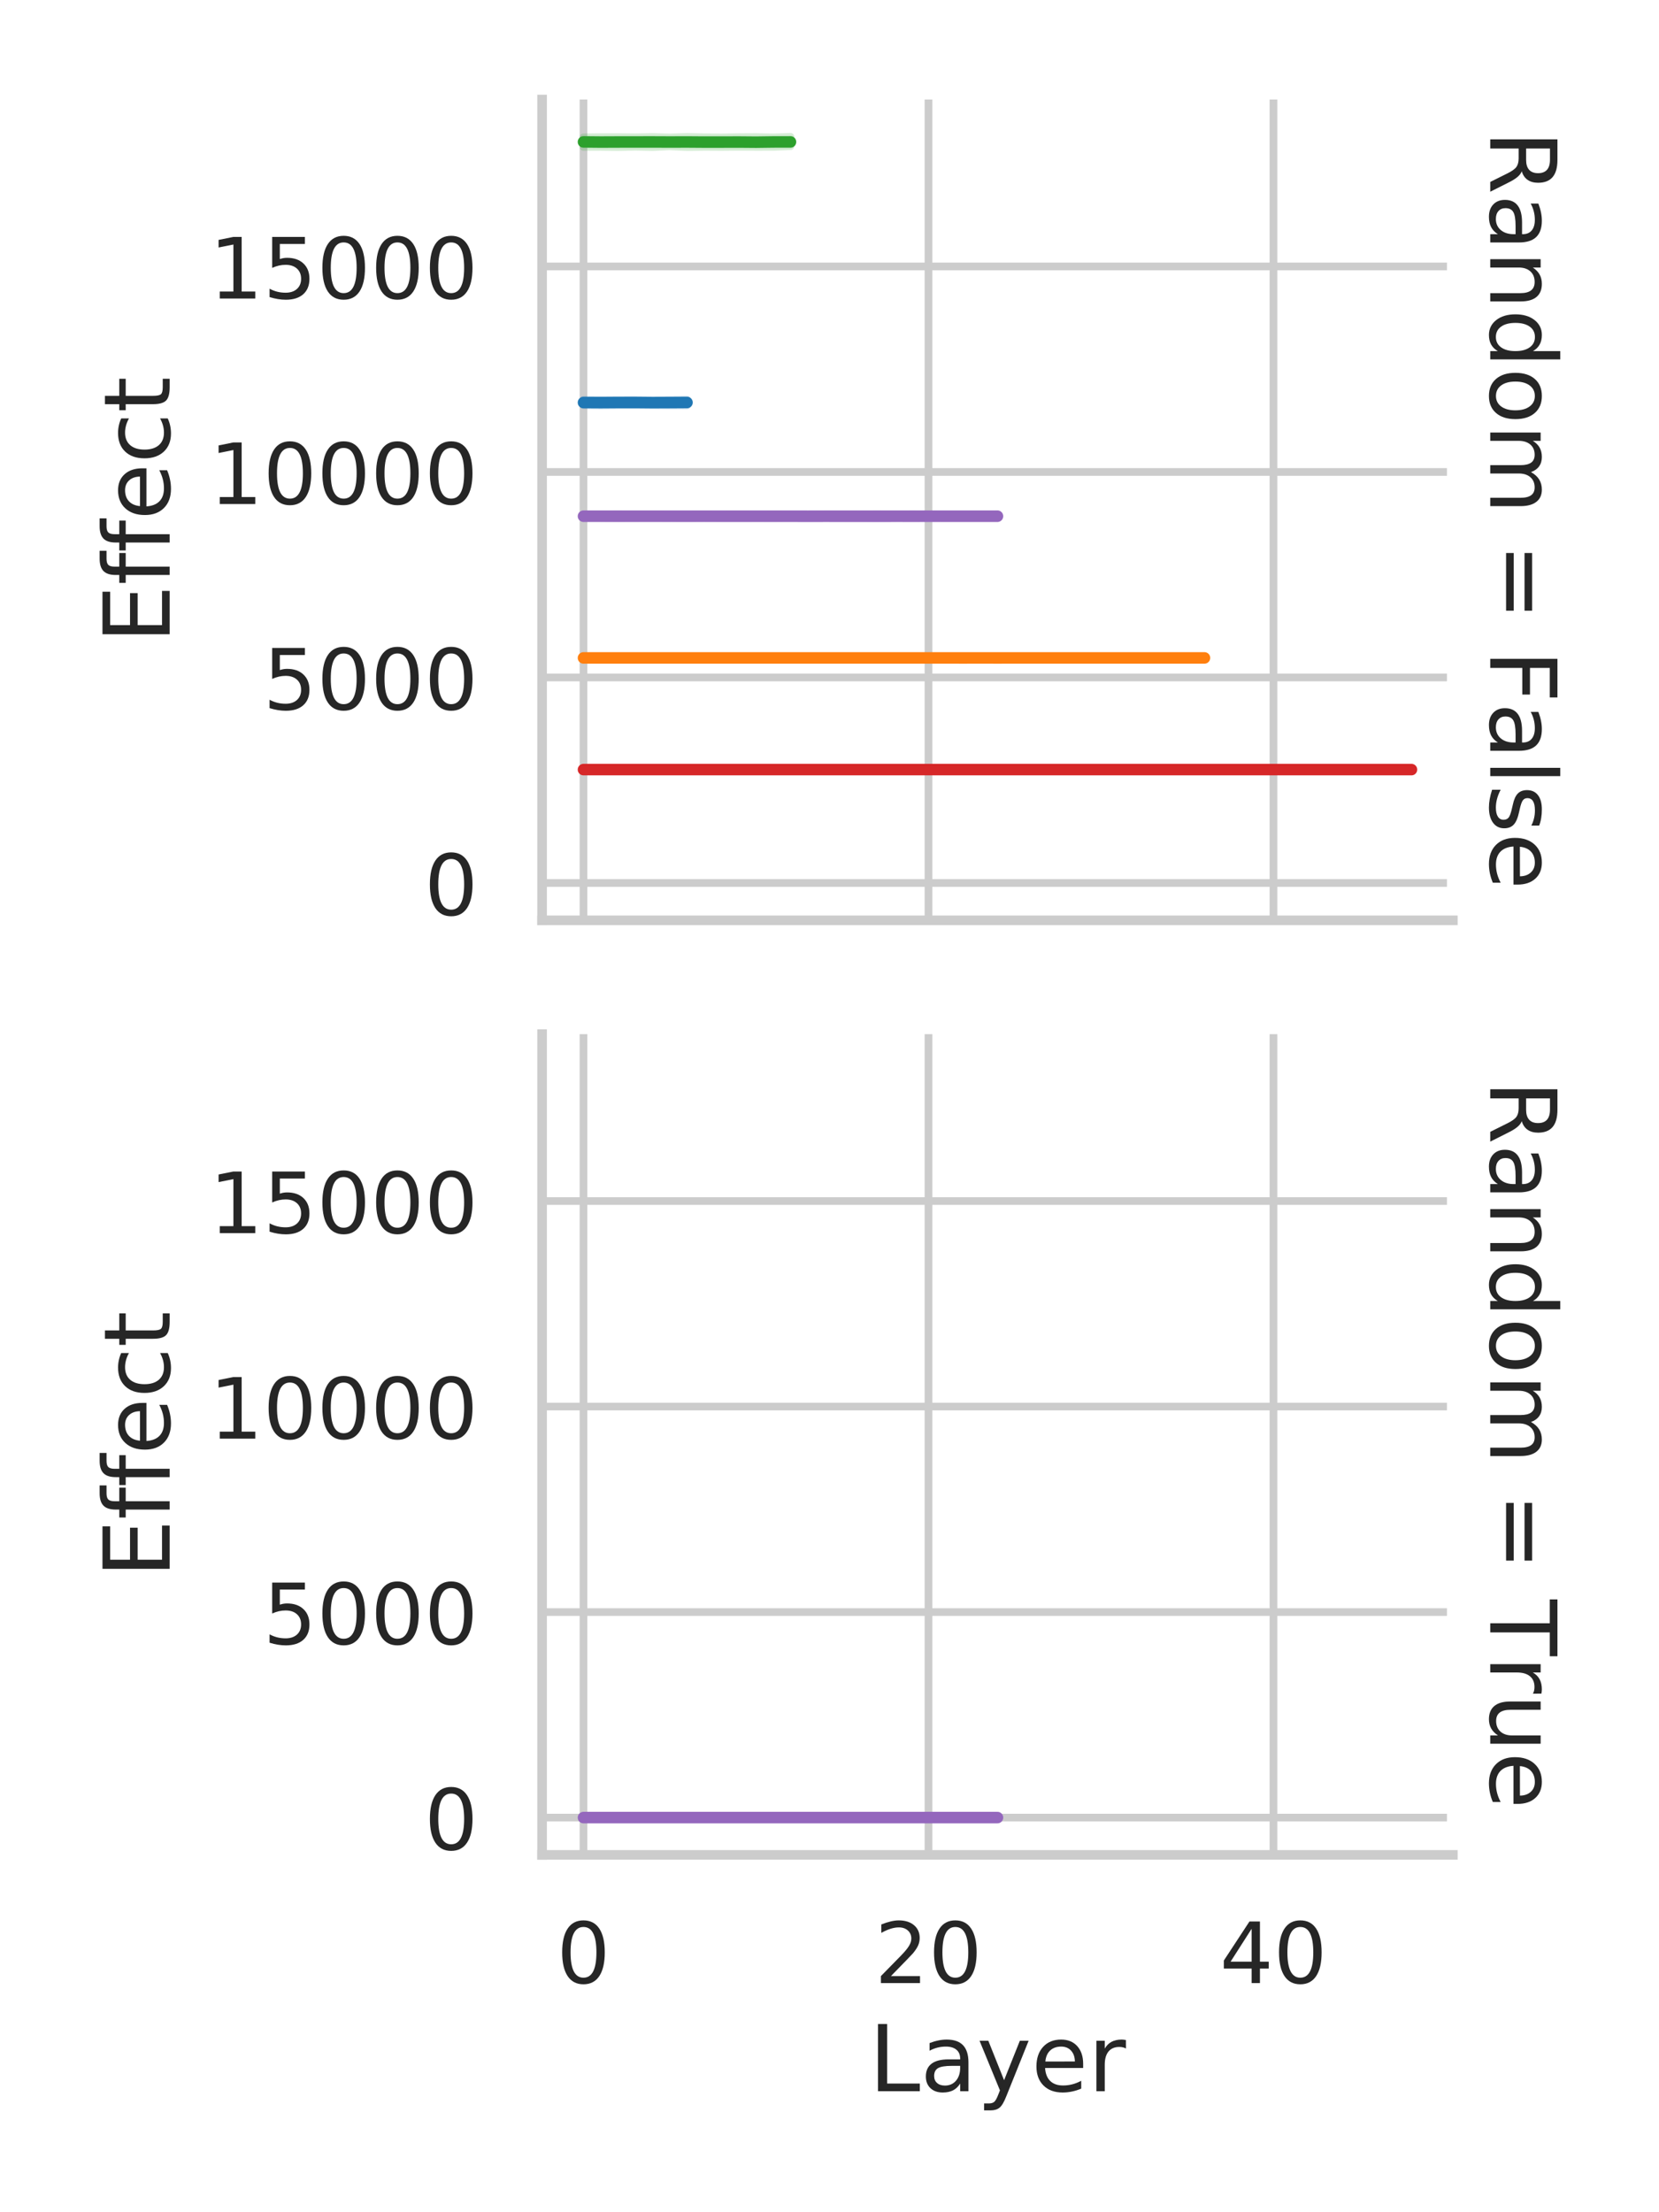<?xml version="1.0" encoding="utf-8" standalone="no"?>
<!DOCTYPE svg PUBLIC "-//W3C//DTD SVG 1.1//EN"
  "http://www.w3.org/Graphics/SVG/1.1/DTD/svg11.dtd">
<!-- Created with matplotlib (https://matplotlib.org/) -->
<svg height="432pt" version="1.1" viewBox="0 0 324 432" width="324pt" xmlns="http://www.w3.org/2000/svg" xmlns:xlink="http://www.w3.org/1999/xlink">
 <defs>
  <style type="text/css">
*{stroke-linecap:butt;stroke-linejoin:round;}
  </style>
 </defs>
 <g id="figure_1">
  <g id="patch_1">
   <path d="M 0 432 
L 324 432 
L 324 0 
L 0 0 
z
" style="fill:#ffffff;"/>
  </g>
  <g id="axes_1">
   <g id="patch_2">
    <path d="M 105.87 179.712 
L 283.741 179.712 
L 283.741 19.44 
L 105.87 19.44 
z
" style="fill:#ffffff;"/>
   </g>
   <g id="matplotlib.axis_1">
    <g id="xtick_1">
     <g id="line2d_1">
      <path clip-path="url(#p45d6ded886)" d="M 113.955 179.712 
L 113.955 19.44 
" style="fill:none;stroke:#cccccc;stroke-linecap:round;stroke-width:1.5;"/>
     </g>
    </g>
    <g id="xtick_2">
     <g id="line2d_2">
      <path clip-path="url(#p45d6ded886)" d="M 181.33 179.712 
L 181.33 19.44 
" style="fill:none;stroke:#cccccc;stroke-linecap:round;stroke-width:1.5;"/>
     </g>
    </g>
    <g id="xtick_3">
     <g id="line2d_3">
      <path clip-path="url(#p45d6ded886)" d="M 248.706 179.712 
L 248.706 19.44 
" style="fill:none;stroke:#cccccc;stroke-linecap:round;stroke-width:1.5;"/>
     </g>
    </g>
   </g>
   <g id="matplotlib.axis_2">
    <g id="ytick_1">
     <g id="line2d_4">
      <path clip-path="url(#p45d6ded886)" d="M 105.87 172.428 
L 283.741 172.428 
" style="fill:none;stroke:#cccccc;stroke-linecap:round;stroke-width:1.5;"/>
     </g>
     <g id="text_1">
      <!-- 0 -->
      <defs>
       <path d="M 31.781 66.406 
Q 24.172 66.406 20.328 58.906 
Q 16.5 51.422 16.5 36.375 
Q 16.5 21.391 20.328 13.891 
Q 24.172 6.391 31.781 6.391 
Q 39.453 6.391 43.281 13.891 
Q 47.125 21.391 47.125 36.375 
Q 47.125 51.422 43.281 58.906 
Q 39.453 66.406 31.781 66.406 
z
M 31.781 74.219 
Q 44.047 74.219 50.516 64.516 
Q 56.984 54.828 56.984 36.375 
Q 56.984 17.969 50.516 8.266 
Q 44.047 -1.422 31.781 -1.422 
Q 19.531 -1.422 13.062 8.266 
Q 6.594 17.969 6.594 36.375 
Q 6.594 54.828 13.062 64.516 
Q 19.531 74.219 31.781 74.219 
z
" id="DejaVuSans-48"/>
      </defs>
      <g style="fill:#262626;" transform="translate(82.872 178.697)scale(0.165 -0.165)">
       <use xlink:href="#DejaVuSans-48"/>
      </g>
     </g>
    </g>
    <g id="ytick_2">
     <g id="line2d_5">
      <path clip-path="url(#p45d6ded886)" d="M 105.87 132.295 
L 283.741 132.295 
" style="fill:none;stroke:#cccccc;stroke-linecap:round;stroke-width:1.5;"/>
     </g>
     <g id="text_2">
      <!-- 5000 -->
      <defs>
       <path d="M 10.797 72.906 
L 49.516 72.906 
L 49.516 64.594 
L 19.828 64.594 
L 19.828 46.734 
Q 21.969 47.469 24.109 47.828 
Q 26.266 48.188 28.422 48.188 
Q 40.625 48.188 47.75 41.5 
Q 54.891 34.812 54.891 23.391 
Q 54.891 11.625 47.562 5.094 
Q 40.234 -1.422 26.906 -1.422 
Q 22.312 -1.422 17.547 -0.641 
Q 12.797 0.141 7.719 1.703 
L 7.719 11.625 
Q 12.109 9.234 16.797 8.062 
Q 21.484 6.891 26.703 6.891 
Q 35.156 6.891 40.078 11.328 
Q 45.016 15.766 45.016 23.391 
Q 45.016 31 40.078 35.438 
Q 35.156 39.891 26.703 39.891 
Q 22.75 39.891 18.812 39.016 
Q 14.891 38.141 10.797 36.281 
z
" id="DejaVuSans-53"/>
      </defs>
      <g style="fill:#262626;" transform="translate(51.377 138.564)scale(0.165 -0.165)">
       <use xlink:href="#DejaVuSans-53"/>
       <use x="63.623" xlink:href="#DejaVuSans-48"/>
       <use x="127.246" xlink:href="#DejaVuSans-48"/>
       <use x="190.869" xlink:href="#DejaVuSans-48"/>
      </g>
     </g>
    </g>
    <g id="ytick_3">
     <g id="line2d_6">
      <path clip-path="url(#p45d6ded886)" d="M 105.87 92.162 
L 283.741 92.162 
" style="fill:none;stroke:#cccccc;stroke-linecap:round;stroke-width:1.5;"/>
     </g>
     <g id="text_3">
      <!-- 10000 -->
      <defs>
       <path d="M 12.406 8.297 
L 28.516 8.297 
L 28.516 63.922 
L 10.984 60.406 
L 10.984 69.391 
L 28.422 72.906 
L 38.281 72.906 
L 38.281 8.297 
L 54.391 8.297 
L 54.391 0 
L 12.406 0 
z
" id="DejaVuSans-49"/>
      </defs>
      <g style="fill:#262626;" transform="translate(40.879 98.43)scale(0.165 -0.165)">
       <use xlink:href="#DejaVuSans-49"/>
       <use x="63.623" xlink:href="#DejaVuSans-48"/>
       <use x="127.246" xlink:href="#DejaVuSans-48"/>
       <use x="190.869" xlink:href="#DejaVuSans-48"/>
       <use x="254.492" xlink:href="#DejaVuSans-48"/>
      </g>
     </g>
    </g>
    <g id="ytick_4">
     <g id="line2d_7">
      <path clip-path="url(#p45d6ded886)" d="M 105.87 52.028 
L 283.741 52.028 
" style="fill:none;stroke:#cccccc;stroke-linecap:round;stroke-width:1.5;"/>
     </g>
     <g id="text_4">
      <!-- 15000 -->
      <g style="fill:#262626;" transform="translate(40.879 58.297)scale(0.165 -0.165)">
       <use xlink:href="#DejaVuSans-49"/>
       <use x="63.623" xlink:href="#DejaVuSans-53"/>
       <use x="127.246" xlink:href="#DejaVuSans-48"/>
       <use x="190.869" xlink:href="#DejaVuSans-48"/>
       <use x="254.492" xlink:href="#DejaVuSans-48"/>
      </g>
     </g>
    </g>
    <g id="text_5">
     <!-- Effect -->
     <defs>
      <path d="M 9.812 72.906 
L 55.906 72.906 
L 55.906 64.594 
L 19.672 64.594 
L 19.672 43.016 
L 54.391 43.016 
L 54.391 34.719 
L 19.672 34.719 
L 19.672 8.297 
L 56.781 8.297 
L 56.781 0 
L 9.812 0 
z
" id="DejaVuSans-69"/>
      <path d="M 37.109 75.984 
L 37.109 68.5 
L 28.516 68.5 
Q 23.688 68.5 21.797 66.547 
Q 19.922 64.594 19.922 59.516 
L 19.922 54.688 
L 34.719 54.688 
L 34.719 47.703 
L 19.922 47.703 
L 19.922 0 
L 10.891 0 
L 10.891 47.703 
L 2.297 47.703 
L 2.297 54.688 
L 10.891 54.688 
L 10.891 58.5 
Q 10.891 67.625 15.141 71.797 
Q 19.391 75.984 28.609 75.984 
z
" id="DejaVuSans-102"/>
      <path d="M 56.203 29.594 
L 56.203 25.203 
L 14.891 25.203 
Q 15.484 15.922 20.484 11.062 
Q 25.484 6.203 34.422 6.203 
Q 39.594 6.203 44.453 7.469 
Q 49.312 8.734 54.109 11.281 
L 54.109 2.781 
Q 49.266 0.734 44.188 -0.344 
Q 39.109 -1.422 33.891 -1.422 
Q 20.797 -1.422 13.156 6.188 
Q 5.516 13.812 5.516 26.812 
Q 5.516 40.234 12.766 48.109 
Q 20.016 56 32.328 56 
Q 43.359 56 49.781 48.891 
Q 56.203 41.797 56.203 29.594 
z
M 47.219 32.234 
Q 47.125 39.594 43.094 43.984 
Q 39.062 48.391 32.422 48.391 
Q 24.906 48.391 20.391 44.141 
Q 15.875 39.891 15.188 32.172 
z
" id="DejaVuSans-101"/>
      <path d="M 48.781 52.594 
L 48.781 44.188 
Q 44.969 46.297 41.141 47.344 
Q 37.312 48.391 33.406 48.391 
Q 24.656 48.391 19.812 42.844 
Q 14.984 37.312 14.984 27.297 
Q 14.984 17.281 19.812 11.734 
Q 24.656 6.203 33.406 6.203 
Q 37.312 6.203 41.141 7.25 
Q 44.969 8.297 48.781 10.406 
L 48.781 2.094 
Q 45.016 0.344 40.984 -0.531 
Q 36.969 -1.422 32.422 -1.422 
Q 20.062 -1.422 12.781 6.344 
Q 5.516 14.109 5.516 27.297 
Q 5.516 40.672 12.859 48.328 
Q 20.219 56 33.016 56 
Q 37.156 56 41.109 55.141 
Q 45.062 54.297 48.781 52.594 
z
" id="DejaVuSans-99"/>
      <path d="M 18.312 70.219 
L 18.312 54.688 
L 36.812 54.688 
L 36.812 47.703 
L 18.312 47.703 
L 18.312 18.016 
Q 18.312 11.328 20.141 9.422 
Q 21.969 7.516 27.594 7.516 
L 36.812 7.516 
L 36.812 0 
L 27.594 0 
Q 17.188 0 13.234 3.875 
Q 9.281 7.766 9.281 18.016 
L 9.281 47.703 
L 2.688 47.703 
L 2.688 54.688 
L 9.281 54.688 
L 9.281 70.219 
z
" id="DejaVuSans-116"/>
     </defs>
     <g style="fill:#262626;" transform="translate(33.136 125.614)rotate(-90)scale(0.18 -0.18)">
      <use xlink:href="#DejaVuSans-69"/>
      <use x="63.184" xlink:href="#DejaVuSans-102"/>
      <use x="98.389" xlink:href="#DejaVuSans-102"/>
      <use x="133.594" xlink:href="#DejaVuSans-101"/>
      <use x="195.117" xlink:href="#DejaVuSans-99"/>
      <use x="250.098" xlink:href="#DejaVuSans-116"/>
     </g>
    </g>
   </g>
   <g id="PolyCollection_1">
    <defs>
     <path d="M 113.955 -353.934 
L 113.955 -352.879 
L 117.324 -352.828 
L 120.693 -352.87 
L 124.061 -352.875 
L 127.43 -352.874 
L 130.799 -352.834 
L 134.168 -352.822 
L 134.168 -353.959 
L 134.168 -353.959 
L 130.799 -353.928 
L 127.43 -353.85 
L 124.061 -353.92 
L 120.693 -353.913 
L 117.324 -353.915 
L 113.955 -353.934 
z
" id="m19c5e09bc9" style="stroke:#1f77b4;stroke-opacity:0.2;stroke-width:1.5;"/>
    </defs>
    <g clip-path="url(#p45d6ded886)">
     <use style="fill:#1f77b4;fill-opacity:0.2;stroke:#1f77b4;stroke-opacity:0.2;stroke-width:1.5;" x="0" xlink:href="#m19c5e09bc9" y="432"/>
    </g>
   </g>
   <g id="PolyCollection_2">
    <defs>
     <path d="M 113.955 -303.76 
L 113.955 -303.289 
L 117.324 -303.297 
L 120.693 -303.292 
L 124.061 -303.307 
L 127.43 -303.287 
L 130.799 -303.294 
L 134.168 -303.281 
L 137.536 -303.292 
L 140.905 -303.303 
L 144.274 -303.282 
L 147.643 -303.3 
L 151.011 -303.282 
L 154.38 -303.301 
L 157.749 -303.302 
L 161.118 -303.288 
L 164.487 -303.287 
L 167.855 -303.292 
L 171.224 -303.292 
L 174.593 -303.269 
L 177.962 -303.294 
L 181.33 -303.301 
L 184.699 -303.275 
L 188.068 -303.294 
L 191.437 -303.295 
L 194.805 -303.298 
L 198.174 -303.305 
L 201.543 -303.274 
L 204.912 -303.285 
L 208.28 -303.297 
L 211.649 -303.294 
L 215.018 -303.317 
L 218.387 -303.294 
L 221.756 -303.287 
L 225.124 -303.3 
L 228.493 -303.288 
L 231.862 -303.309 
L 235.231 -303.283 
L 235.231 -303.77 
L 235.231 -303.77 
L 231.862 -303.752 
L 228.493 -303.737 
L 225.124 -303.764 
L 221.756 -303.757 
L 218.387 -303.744 
L 215.018 -303.741 
L 211.649 -303.745 
L 208.28 -303.75 
L 204.912 -303.744 
L 201.543 -303.746 
L 198.174 -303.753 
L 194.805 -303.736 
L 191.437 -303.779 
L 188.068 -303.741 
L 184.699 -303.766 
L 181.33 -303.747 
L 177.962 -303.741 
L 174.593 -303.769 
L 171.224 -303.763 
L 167.855 -303.754 
L 164.487 -303.763 
L 161.118 -303.764 
L 157.749 -303.758 
L 154.38 -303.752 
L 151.011 -303.753 
L 147.643 -303.761 
L 144.274 -303.755 
L 140.905 -303.752 
L 137.536 -303.749 
L 134.168 -303.749 
L 130.799 -303.765 
L 127.43 -303.743 
L 124.061 -303.753 
L 120.693 -303.772 
L 117.324 -303.767 
L 113.955 -303.76 
z
" id="mc27ea32506" style="stroke:#ff7f0e;stroke-opacity:0.2;stroke-width:1.5;"/>
    </defs>
    <g clip-path="url(#p45d6ded886)">
     <use style="fill:#ff7f0e;fill-opacity:0.2;stroke:#ff7f0e;stroke-opacity:0.2;stroke-width:1.5;" x="0" xlink:href="#mc27ea32506" y="432"/>
    </g>
   </g>
   <g id="PolyCollection_3">
    <defs>
     <path d="M 113.955 -405.185 
L 113.955 -403.302 
L 117.324 -403.319 
L 120.693 -403.276 
L 124.061 -403.351 
L 127.43 -403.278 
L 130.799 -403.433 
L 134.168 -403.276 
L 137.536 -403.323 
L 140.905 -403.305 
L 144.274 -403.334 
L 147.643 -403.316 
L 151.011 -403.321 
L 154.38 -403.455 
L 154.38 -405.275 
L 154.38 -405.275 
L 151.011 -405.17 
L 147.643 -405.243 
L 144.274 -405.224 
L 140.905 -405.167 
L 137.536 -405.201 
L 134.168 -405.266 
L 130.799 -405.161 
L 127.43 -405.253 
L 124.061 -405.193 
L 120.693 -405.23 
L 117.324 -405.225 
L 113.955 -405.185 
z
" id="m51c229243e" style="stroke:#2ca02c;stroke-opacity:0.2;stroke-width:1.5;"/>
    </defs>
    <g clip-path="url(#p45d6ded886)">
     <use style="fill:#2ca02c;fill-opacity:0.2;stroke:#2ca02c;stroke-opacity:0.2;stroke-width:1.5;" x="0" xlink:href="#m51c229243e" y="432"/>
    </g>
   </g>
   <g id="PolyCollection_4">
    <defs>
     <path d="M 113.955 -281.786 
L 113.955 -281.635 
L 117.324 -281.635 
L 120.693 -281.642 
L 124.061 -281.642 
L 127.43 -281.648 
L 130.799 -281.642 
L 134.168 -281.639 
L 137.536 -281.641 
L 140.905 -281.643 
L 144.274 -281.64 
L 147.643 -281.637 
L 151.011 -281.637 
L 154.38 -281.641 
L 157.749 -281.645 
L 161.118 -281.643 
L 164.487 -281.643 
L 167.855 -281.644 
L 171.224 -281.644 
L 174.593 -281.636 
L 177.962 -281.637 
L 181.33 -281.64 
L 184.699 -281.639 
L 188.068 -281.639 
L 191.437 -281.637 
L 194.805 -281.642 
L 198.174 -281.635 
L 201.543 -281.637 
L 204.912 -281.641 
L 208.28 -281.641 
L 211.649 -281.64 
L 215.018 -281.637 
L 218.387 -281.639 
L 221.756 -281.647 
L 225.124 -281.64 
L 228.493 -281.638 
L 231.862 -281.637 
L 235.231 -281.643 
L 238.599 -281.642 
L 241.968 -281.634 
L 245.337 -281.635 
L 248.706 -281.641 
L 252.074 -281.639 
L 255.443 -281.64 
L 258.812 -281.637 
L 262.181 -281.643 
L 265.549 -281.64 
L 268.918 -281.64 
L 272.287 -281.645 
L 275.656 -281.641 
L 275.656 -281.785 
L 275.656 -281.785 
L 272.287 -281.787 
L 268.918 -281.791 
L 265.549 -281.785 
L 262.181 -281.791 
L 258.812 -281.79 
L 255.443 -281.786 
L 252.074 -281.784 
L 248.706 -281.796 
L 245.337 -281.792 
L 241.968 -281.792 
L 238.599 -281.79 
L 235.231 -281.785 
L 231.862 -281.793 
L 228.493 -281.781 
L 225.124 -281.784 
L 221.756 -281.786 
L 218.387 -281.795 
L 215.018 -281.786 
L 211.649 -281.793 
L 208.28 -281.787 
L 204.912 -281.788 
L 201.543 -281.791 
L 198.174 -281.786 
L 194.805 -281.785 
L 191.437 -281.789 
L 188.068 -281.785 
L 184.699 -281.791 
L 181.33 -281.784 
L 177.962 -281.787 
L 174.593 -281.786 
L 171.224 -281.786 
L 167.855 -281.787 
L 164.487 -281.785 
L 161.118 -281.789 
L 157.749 -281.784 
L 154.38 -281.788 
L 151.011 -281.787 
L 147.643 -281.793 
L 144.274 -281.79 
L 140.905 -281.787 
L 137.536 -281.783 
L 134.168 -281.789 
L 130.799 -281.787 
L 127.43 -281.788 
L 124.061 -281.782 
L 120.693 -281.792 
L 117.324 -281.789 
L 113.955 -281.786 
z
" id="mced817d30f" style="stroke:#d62728;stroke-opacity:0.2;stroke-width:1.5;"/>
    </defs>
    <g clip-path="url(#p45d6ded886)">
     <use style="fill:#d62728;fill-opacity:0.2;stroke:#d62728;stroke-opacity:0.2;stroke-width:1.5;" x="0" xlink:href="#mced817d30f" y="432"/>
    </g>
   </g>
   <g id="PolyCollection_5">
    <defs>
     <path d="M 113.955 -331.577 
L 113.955 -330.84 
L 117.324 -330.837 
L 120.693 -330.801 
L 124.061 -330.826 
L 127.43 -330.834 
L 130.799 -330.823 
L 134.168 -330.788 
L 137.536 -330.83 
L 140.905 -330.802 
L 144.274 -330.786 
L 147.643 -330.806 
L 151.011 -330.796 
L 154.38 -330.823 
L 157.749 -330.802 
L 161.118 -330.831 
L 164.487 -330.829 
L 167.855 -330.822 
L 171.224 -330.796 
L 174.593 -330.825 
L 177.962 -330.845 
L 181.33 -330.823 
L 184.699 -330.806 
L 188.068 -330.824 
L 191.437 -330.818 
L 194.805 -330.816 
L 194.805 -331.596 
L 194.805 -331.596 
L 191.437 -331.575 
L 188.068 -331.561 
L 184.699 -331.554 
L 181.33 -331.578 
L 177.962 -331.596 
L 174.593 -331.569 
L 171.224 -331.599 
L 167.855 -331.564 
L 164.487 -331.582 
L 161.118 -331.596 
L 157.749 -331.538 
L 154.38 -331.558 
L 151.011 -331.575 
L 147.643 -331.549 
L 144.274 -331.59 
L 140.905 -331.556 
L 137.536 -331.576 
L 134.168 -331.563 
L 130.799 -331.56 
L 127.43 -331.58 
L 124.061 -331.57 
L 120.693 -331.599 
L 117.324 -331.572 
L 113.955 -331.577 
z
" id="mbd2b266ee8" style="stroke:#9467bd;stroke-opacity:0.2;stroke-width:1.5;"/>
    </defs>
    <g clip-path="url(#p45d6ded886)">
     <use style="fill:#9467bd;fill-opacity:0.2;stroke:#9467bd;stroke-opacity:0.2;stroke-width:1.5;" x="0" xlink:href="#mbd2b266ee8" y="432"/>
    </g>
   </g>
   <g id="line2d_8">
    <path clip-path="url(#p45d6ded886)" d="M 113.955 78.609 
L 117.324 78.629 
L 120.693 78.606 
L 124.061 78.601 
L 127.43 78.632 
L 130.799 78.618 
L 134.168 78.597 
" style="fill:none;stroke:#1f77b4;stroke-linecap:round;stroke-width:2.25;"/>
   </g>
   <g id="line2d_9">
    <path clip-path="url(#p45d6ded886)" d="M 113.955 128.476 
L 117.324 128.477 
L 120.693 128.476 
L 124.061 128.476 
L 127.43 128.476 
L 130.799 128.476 
L 134.168 128.476 
L 137.536 128.476 
L 140.905 128.476 
L 144.274 128.477 
L 147.643 128.477 
L 151.011 128.476 
L 154.38 128.477 
L 157.749 128.476 
L 161.118 128.476 
L 164.487 128.477 
L 167.855 128.476 
L 171.224 128.478 
L 174.593 128.477 
L 177.962 128.478 
L 181.33 128.478 
L 184.699 128.477 
L 188.068 128.48 
L 191.437 128.477 
L 194.805 128.48 
L 198.174 128.477 
L 201.543 128.477 
L 204.912 128.477 
L 208.28 128.476 
L 211.649 128.477 
L 215.018 128.476 
L 218.387 128.477 
L 221.756 128.476 
L 225.124 128.476 
L 228.493 128.476 
L 231.862 128.476 
L 235.231 128.476 
" style="fill:none;stroke:#ff7f0e;stroke-linecap:round;stroke-width:2.25;"/>
   </g>
   <g id="line2d_10">
    <path clip-path="url(#p45d6ded886)" d="M 113.955 27.712 
L 117.324 27.743 
L 120.693 27.729 
L 124.061 27.725 
L 127.43 27.721 
L 130.799 27.735 
L 134.168 27.725 
L 137.536 27.749 
L 140.905 27.747 
L 144.274 27.737 
L 147.643 27.765 
L 151.011 27.72 
L 154.38 27.714 
" style="fill:none;stroke:#2ca02c;stroke-linecap:round;stroke-width:2.25;"/>
   </g>
   <g id="line2d_11">
    <path clip-path="url(#p45d6ded886)" d="M 113.955 150.286 
L 117.324 150.286 
L 120.693 150.286 
L 124.061 150.286 
L 127.43 150.286 
L 130.799 150.286 
L 134.168 150.286 
L 137.536 150.286 
L 140.905 150.286 
L 144.274 150.286 
L 147.643 150.286 
L 151.011 150.286 
L 154.38 150.286 
L 157.749 150.286 
L 161.118 150.286 
L 164.487 150.286 
L 167.855 150.286 
L 171.224 150.286 
L 174.593 150.286 
L 177.962 150.286 
L 181.33 150.286 
L 184.699 150.286 
L 188.068 150.286 
L 191.437 150.286 
L 194.805 150.286 
L 198.174 150.286 
L 201.543 150.286 
L 204.912 150.286 
L 208.28 150.286 
L 211.649 150.286 
L 215.018 150.286 
L 218.387 150.286 
L 221.756 150.286 
L 225.124 150.286 
L 228.493 150.286 
L 231.862 150.286 
L 235.231 150.286 
L 238.599 150.286 
L 241.968 150.286 
L 245.337 150.286 
L 248.706 150.286 
L 252.074 150.286 
L 255.443 150.286 
L 258.812 150.286 
L 262.181 150.286 
L 265.549 150.286 
L 268.918 150.286 
L 272.287 150.286 
L 275.656 150.286 
" style="fill:none;stroke:#d62728;stroke-linecap:round;stroke-width:2.25;"/>
   </g>
   <g id="line2d_12">
    <path clip-path="url(#p45d6ded886)" d="M 113.955 100.803 
L 117.324 100.805 
L 120.693 100.801 
L 124.061 100.802 
L 127.43 100.803 
L 130.799 100.804 
L 134.168 100.804 
L 137.536 100.805 
L 140.905 100.803 
L 144.274 100.804 
L 147.643 100.804 
L 151.011 100.804 
L 154.38 100.803 
L 157.749 100.809 
L 161.118 100.805 
L 164.487 100.807 
L 167.855 100.807 
L 171.224 100.808 
L 174.593 100.805 
L 177.962 100.806 
L 181.33 100.805 
L 184.699 100.803 
L 188.068 100.802 
L 191.437 100.801 
L 194.805 100.802 
" style="fill:none;stroke:#9467bd;stroke-linecap:round;stroke-width:2.25;"/>
   </g>
   <g id="patch_3">
    <path d="M 105.87 179.712 
L 105.87 19.44 
" style="fill:none;stroke:#cccccc;stroke-linecap:square;stroke-linejoin:miter;stroke-width:1.875;"/>
   </g>
   <g id="patch_4">
    <path d="M 105.87 179.712 
L 283.741 179.712 
" style="fill:none;stroke:#cccccc;stroke-linecap:square;stroke-linejoin:miter;stroke-width:1.875;"/>
   </g>
   <g id="text_6">
    <g id="patch_5">
     <path d="M 283.338 21.491 
L 283.338 177.661 
L 308.679 177.661 
L 308.679 21.491 
z
" style="fill:#ffffff;stroke:#ffffff;stroke-linejoin:miter;stroke-width:1.5;"/>
    </g>
    <!-- Random = False -->
    <defs>
     <path d="M 44.391 34.188 
Q 47.562 33.109 50.562 29.594 
Q 53.562 26.078 56.594 19.922 
L 66.609 0 
L 56 0 
L 46.688 18.703 
Q 43.062 26.031 39.672 28.422 
Q 36.281 30.812 30.422 30.812 
L 19.672 30.812 
L 19.672 0 
L 9.812 0 
L 9.812 72.906 
L 32.078 72.906 
Q 44.578 72.906 50.734 67.672 
Q 56.891 62.453 56.891 51.906 
Q 56.891 45.016 53.688 40.469 
Q 50.484 35.938 44.391 34.188 
z
M 19.672 64.797 
L 19.672 38.922 
L 32.078 38.922 
Q 39.203 38.922 42.844 42.219 
Q 46.484 45.516 46.484 51.906 
Q 46.484 58.297 42.844 61.547 
Q 39.203 64.797 32.078 64.797 
z
" id="DejaVuSans-82"/>
     <path d="M 34.281 27.484 
Q 23.391 27.484 19.188 25 
Q 14.984 22.516 14.984 16.5 
Q 14.984 11.719 18.141 8.906 
Q 21.297 6.109 26.703 6.109 
Q 34.188 6.109 38.703 11.406 
Q 43.219 16.703 43.219 25.484 
L 43.219 27.484 
z
M 52.203 31.203 
L 52.203 0 
L 43.219 0 
L 43.219 8.297 
Q 40.141 3.328 35.547 0.953 
Q 30.953 -1.422 24.312 -1.422 
Q 15.922 -1.422 10.953 3.297 
Q 6 8.016 6 15.922 
Q 6 25.141 12.172 29.828 
Q 18.359 34.516 30.609 34.516 
L 43.219 34.516 
L 43.219 35.406 
Q 43.219 41.609 39.141 45 
Q 35.062 48.391 27.688 48.391 
Q 23 48.391 18.547 47.266 
Q 14.109 46.141 10.016 43.891 
L 10.016 52.203 
Q 14.938 54.109 19.578 55.047 
Q 24.219 56 28.609 56 
Q 40.484 56 46.344 49.844 
Q 52.203 43.703 52.203 31.203 
z
" id="DejaVuSans-97"/>
     <path d="M 54.891 33.016 
L 54.891 0 
L 45.906 0 
L 45.906 32.719 
Q 45.906 40.484 42.875 44.328 
Q 39.844 48.188 33.797 48.188 
Q 26.516 48.188 22.312 43.547 
Q 18.109 38.922 18.109 30.906 
L 18.109 0 
L 9.078 0 
L 9.078 54.688 
L 18.109 54.688 
L 18.109 46.188 
Q 21.344 51.125 25.703 53.562 
Q 30.078 56 35.797 56 
Q 45.219 56 50.047 50.172 
Q 54.891 44.344 54.891 33.016 
z
" id="DejaVuSans-110"/>
     <path d="M 45.406 46.391 
L 45.406 75.984 
L 54.391 75.984 
L 54.391 0 
L 45.406 0 
L 45.406 8.203 
Q 42.578 3.328 38.25 0.953 
Q 33.938 -1.422 27.875 -1.422 
Q 17.969 -1.422 11.734 6.484 
Q 5.516 14.406 5.516 27.297 
Q 5.516 40.188 11.734 48.094 
Q 17.969 56 27.875 56 
Q 33.938 56 38.25 53.625 
Q 42.578 51.266 45.406 46.391 
z
M 14.797 27.297 
Q 14.797 17.391 18.875 11.75 
Q 22.953 6.109 30.078 6.109 
Q 37.203 6.109 41.297 11.75 
Q 45.406 17.391 45.406 27.297 
Q 45.406 37.203 41.297 42.844 
Q 37.203 48.484 30.078 48.484 
Q 22.953 48.484 18.875 42.844 
Q 14.797 37.203 14.797 27.297 
z
" id="DejaVuSans-100"/>
     <path d="M 30.609 48.391 
Q 23.391 48.391 19.188 42.75 
Q 14.984 37.109 14.984 27.297 
Q 14.984 17.484 19.156 11.844 
Q 23.344 6.203 30.609 6.203 
Q 37.797 6.203 41.984 11.859 
Q 46.188 17.531 46.188 27.297 
Q 46.188 37.016 41.984 42.703 
Q 37.797 48.391 30.609 48.391 
z
M 30.609 56 
Q 42.328 56 49.016 48.375 
Q 55.719 40.766 55.719 27.297 
Q 55.719 13.875 49.016 6.219 
Q 42.328 -1.422 30.609 -1.422 
Q 18.844 -1.422 12.172 6.219 
Q 5.516 13.875 5.516 27.297 
Q 5.516 40.766 12.172 48.375 
Q 18.844 56 30.609 56 
z
" id="DejaVuSans-111"/>
     <path d="M 52 44.188 
Q 55.375 50.25 60.062 53.125 
Q 64.75 56 71.094 56 
Q 79.641 56 84.281 50.016 
Q 88.922 44.047 88.922 33.016 
L 88.922 0 
L 79.891 0 
L 79.891 32.719 
Q 79.891 40.578 77.094 44.375 
Q 74.312 48.188 68.609 48.188 
Q 61.625 48.188 57.562 43.547 
Q 53.516 38.922 53.516 30.906 
L 53.516 0 
L 44.484 0 
L 44.484 32.719 
Q 44.484 40.625 41.703 44.406 
Q 38.922 48.188 33.109 48.188 
Q 26.219 48.188 22.156 43.531 
Q 18.109 38.875 18.109 30.906 
L 18.109 0 
L 9.078 0 
L 9.078 54.688 
L 18.109 54.688 
L 18.109 46.188 
Q 21.188 51.219 25.484 53.609 
Q 29.781 56 35.688 56 
Q 41.656 56 45.828 52.969 
Q 50 49.953 52 44.188 
z
" id="DejaVuSans-109"/>
     <path id="DejaVuSans-32"/>
     <path d="M 10.594 45.406 
L 73.188 45.406 
L 73.188 37.203 
L 10.594 37.203 
z
M 10.594 25.484 
L 73.188 25.484 
L 73.188 17.188 
L 10.594 17.188 
z
" id="DejaVuSans-61"/>
     <path d="M 9.812 72.906 
L 51.703 72.906 
L 51.703 64.594 
L 19.672 64.594 
L 19.672 43.109 
L 48.578 43.109 
L 48.578 34.812 
L 19.672 34.812 
L 19.672 0 
L 9.812 0 
z
" id="DejaVuSans-70"/>
     <path d="M 9.422 75.984 
L 18.406 75.984 
L 18.406 0 
L 9.422 0 
z
" id="DejaVuSans-108"/>
     <path d="M 44.281 53.078 
L 44.281 44.578 
Q 40.484 46.531 36.375 47.5 
Q 32.281 48.484 27.875 48.484 
Q 21.188 48.484 17.844 46.438 
Q 14.5 44.391 14.5 40.281 
Q 14.5 37.156 16.891 35.375 
Q 19.281 33.594 26.516 31.984 
L 29.594 31.297 
Q 39.156 29.25 43.188 25.516 
Q 47.219 21.781 47.219 15.094 
Q 47.219 7.469 41.188 3.016 
Q 35.156 -1.422 24.609 -1.422 
Q 20.219 -1.422 15.453 -0.562 
Q 10.688 0.297 5.422 2 
L 5.422 11.281 
Q 10.406 8.688 15.234 7.391 
Q 20.062 6.109 24.812 6.109 
Q 31.156 6.109 34.562 8.281 
Q 37.984 10.453 37.984 14.406 
Q 37.984 18.062 35.516 20.016 
Q 33.062 21.969 24.703 23.781 
L 21.578 24.516 
Q 13.234 26.266 9.516 29.906 
Q 5.812 33.547 5.812 39.891 
Q 5.812 47.609 11.281 51.797 
Q 16.75 56 26.812 56 
Q 31.781 56 36.172 55.266 
Q 40.578 54.547 44.281 53.078 
z
" id="DejaVuSans-115"/>
    </defs>
    <g style="fill:#262626;" transform="translate(291.042 25.451)rotate(-270)scale(0.18 -0.18)">
     <use xlink:href="#DejaVuSans-82"/>
     <use x="69.451" xlink:href="#DejaVuSans-97"/>
     <use x="130.73" xlink:href="#DejaVuSans-110"/>
     <use x="194.109" xlink:href="#DejaVuSans-100"/>
     <use x="257.586" xlink:href="#DejaVuSans-111"/>
     <use x="318.768" xlink:href="#DejaVuSans-109"/>
     <use x="416.18" xlink:href="#DejaVuSans-32"/>
     <use x="447.967" xlink:href="#DejaVuSans-61"/>
     <use x="531.756" xlink:href="#DejaVuSans-32"/>
     <use x="563.543" xlink:href="#DejaVuSans-70"/>
     <use x="620.922" xlink:href="#DejaVuSans-97"/>
     <use x="682.201" xlink:href="#DejaVuSans-108"/>
     <use x="709.984" xlink:href="#DejaVuSans-115"/>
     <use x="762.084" xlink:href="#DejaVuSans-101"/>
    </g>
   </g>
  </g>
  <g id="axes_2">
   <g id="patch_6">
    <path d="M 105.87 362.22 
L 283.741 362.22 
L 283.741 201.948 
L 105.87 201.948 
z
" style="fill:#ffffff;"/>
   </g>
   <g id="matplotlib.axis_3">
    <g id="xtick_4">
     <g id="line2d_13">
      <path clip-path="url(#p59fe2052a2)" d="M 113.955 362.22 
L 113.955 201.948 
" style="fill:none;stroke:#cccccc;stroke-linecap:round;stroke-width:1.5;"/>
     </g>
     <g id="text_7">
      <!-- 0 -->
      <g style="fill:#262626;" transform="translate(108.706 387.257)scale(0.165 -0.165)">
       <use xlink:href="#DejaVuSans-48"/>
      </g>
     </g>
    </g>
    <g id="xtick_5">
     <g id="line2d_14">
      <path clip-path="url(#p59fe2052a2)" d="M 181.33 362.22 
L 181.33 201.948 
" style="fill:none;stroke:#cccccc;stroke-linecap:round;stroke-width:1.5;"/>
     </g>
     <g id="text_8">
      <!-- 20 -->
      <defs>
       <path d="M 19.188 8.297 
L 53.609 8.297 
L 53.609 0 
L 7.328 0 
L 7.328 8.297 
Q 12.938 14.109 22.625 23.891 
Q 32.328 33.688 34.812 36.531 
Q 39.547 41.844 41.422 45.531 
Q 43.312 49.219 43.312 52.781 
Q 43.312 58.594 39.234 62.25 
Q 35.156 65.922 28.609 65.922 
Q 23.969 65.922 18.812 64.312 
Q 13.672 62.703 7.812 59.422 
L 7.812 69.391 
Q 13.766 71.781 18.938 73 
Q 24.125 74.219 28.422 74.219 
Q 39.75 74.219 46.484 68.547 
Q 53.219 62.891 53.219 53.422 
Q 53.219 48.922 51.531 44.891 
Q 49.859 40.875 45.406 35.406 
Q 44.188 33.984 37.641 27.219 
Q 31.109 20.453 19.188 8.297 
z
" id="DejaVuSans-50"/>
      </defs>
      <g style="fill:#262626;" transform="translate(170.832 387.257)scale(0.165 -0.165)">
       <use xlink:href="#DejaVuSans-50"/>
       <use x="63.623" xlink:href="#DejaVuSans-48"/>
      </g>
     </g>
    </g>
    <g id="xtick_6">
     <g id="line2d_15">
      <path clip-path="url(#p59fe2052a2)" d="M 248.706 362.22 
L 248.706 201.948 
" style="fill:none;stroke:#cccccc;stroke-linecap:round;stroke-width:1.5;"/>
     </g>
     <g id="text_9">
      <!-- 40 -->
      <defs>
       <path d="M 37.797 64.312 
L 12.891 25.391 
L 37.797 25.391 
z
M 35.203 72.906 
L 47.609 72.906 
L 47.609 25.391 
L 58.016 25.391 
L 58.016 17.188 
L 47.609 17.188 
L 47.609 0 
L 37.797 0 
L 37.797 17.188 
L 4.891 17.188 
L 4.891 26.703 
z
" id="DejaVuSans-52"/>
      </defs>
      <g style="fill:#262626;" transform="translate(238.208 387.257)scale(0.165 -0.165)">
       <use xlink:href="#DejaVuSans-52"/>
       <use x="63.623" xlink:href="#DejaVuSans-48"/>
      </g>
     </g>
    </g>
    <g id="text_10">
     <!-- Layer -->
     <defs>
      <path d="M 9.812 72.906 
L 19.672 72.906 
L 19.672 8.297 
L 55.172 8.297 
L 55.172 0 
L 9.812 0 
z
" id="DejaVuSans-76"/>
      <path d="M 32.172 -5.078 
Q 28.375 -14.844 24.75 -17.812 
Q 21.141 -20.797 15.094 -20.797 
L 7.906 -20.797 
L 7.906 -13.281 
L 13.188 -13.281 
Q 16.891 -13.281 18.938 -11.516 
Q 21 -9.766 23.484 -3.219 
L 25.094 0.875 
L 2.984 54.688 
L 12.5 54.688 
L 29.594 11.922 
L 46.688 54.688 
L 56.203 54.688 
z
" id="DejaVuSans-121"/>
      <path d="M 41.109 46.297 
Q 39.594 47.172 37.812 47.578 
Q 36.031 48 33.891 48 
Q 26.266 48 22.188 43.047 
Q 18.109 38.094 18.109 28.812 
L 18.109 0 
L 9.078 0 
L 9.078 54.688 
L 18.109 54.688 
L 18.109 46.188 
Q 20.953 51.172 25.484 53.578 
Q 30.031 56 36.531 56 
Q 37.453 56 38.578 55.875 
Q 39.703 55.766 41.062 55.516 
z
" id="DejaVuSans-114"/>
     </defs>
     <g style="fill:#262626;" transform="translate(169.711 408.366)scale(0.18 -0.18)">
      <use xlink:href="#DejaVuSans-76"/>
      <use x="55.713" xlink:href="#DejaVuSans-97"/>
      <use x="116.992" xlink:href="#DejaVuSans-121"/>
      <use x="176.172" xlink:href="#DejaVuSans-101"/>
      <use x="237.695" xlink:href="#DejaVuSans-114"/>
     </g>
    </g>
   </g>
   <g id="matplotlib.axis_4">
    <g id="ytick_5">
     <g id="line2d_16">
      <path clip-path="url(#p59fe2052a2)" d="M 105.87 354.936 
L 283.741 354.936 
" style="fill:none;stroke:#cccccc;stroke-linecap:round;stroke-width:1.5;"/>
     </g>
     <g id="text_11">
      <!-- 0 -->
      <g style="fill:#262626;" transform="translate(82.872 361.205)scale(0.165 -0.165)">
       <use xlink:href="#DejaVuSans-48"/>
      </g>
     </g>
    </g>
    <g id="ytick_6">
     <g id="line2d_17">
      <path clip-path="url(#p59fe2052a2)" d="M 105.87 314.803 
L 283.741 314.803 
" style="fill:none;stroke:#cccccc;stroke-linecap:round;stroke-width:1.5;"/>
     </g>
     <g id="text_12">
      <!-- 5000 -->
      <g style="fill:#262626;" transform="translate(51.377 321.071)scale(0.165 -0.165)">
       <use xlink:href="#DejaVuSans-53"/>
       <use x="63.623" xlink:href="#DejaVuSans-48"/>
       <use x="127.246" xlink:href="#DejaVuSans-48"/>
       <use x="190.869" xlink:href="#DejaVuSans-48"/>
      </g>
     </g>
    </g>
    <g id="ytick_7">
     <g id="line2d_18">
      <path clip-path="url(#p59fe2052a2)" d="M 105.87 274.669 
L 283.741 274.669 
" style="fill:none;stroke:#cccccc;stroke-linecap:round;stroke-width:1.5;"/>
     </g>
     <g id="text_13">
      <!-- 10000 -->
      <g style="fill:#262626;" transform="translate(40.879 280.938)scale(0.165 -0.165)">
       <use xlink:href="#DejaVuSans-49"/>
       <use x="63.623" xlink:href="#DejaVuSans-48"/>
       <use x="127.246" xlink:href="#DejaVuSans-48"/>
       <use x="190.869" xlink:href="#DejaVuSans-48"/>
       <use x="254.492" xlink:href="#DejaVuSans-48"/>
      </g>
     </g>
    </g>
    <g id="ytick_8">
     <g id="line2d_19">
      <path clip-path="url(#p59fe2052a2)" d="M 105.87 234.536 
L 283.741 234.536 
" style="fill:none;stroke:#cccccc;stroke-linecap:round;stroke-width:1.5;"/>
     </g>
     <g id="text_14">
      <!-- 15000 -->
      <g style="fill:#262626;" transform="translate(40.879 240.805)scale(0.165 -0.165)">
       <use xlink:href="#DejaVuSans-49"/>
       <use x="63.623" xlink:href="#DejaVuSans-53"/>
       <use x="127.246" xlink:href="#DejaVuSans-48"/>
       <use x="190.869" xlink:href="#DejaVuSans-48"/>
       <use x="254.492" xlink:href="#DejaVuSans-48"/>
      </g>
     </g>
    </g>
    <g id="text_15">
     <!-- Effect -->
     <g style="fill:#262626;" transform="translate(33.136 308.122)rotate(-90)scale(0.18 -0.18)">
      <use xlink:href="#DejaVuSans-69"/>
      <use x="63.184" xlink:href="#DejaVuSans-102"/>
      <use x="98.389" xlink:href="#DejaVuSans-102"/>
      <use x="133.594" xlink:href="#DejaVuSans-101"/>
      <use x="195.117" xlink:href="#DejaVuSans-99"/>
      <use x="250.098" xlink:href="#DejaVuSans-116"/>
     </g>
    </g>
   </g>
   <g id="PolyCollection_6">
    <defs>
     <path d="M 113.955 -77.065 
L 113.955 -77.065 
L 117.324 -77.065 
L 120.693 -77.065 
L 124.061 -77.065 
L 127.43 -77.065 
L 130.799 -77.065 
L 134.168 -77.065 
L 137.536 -77.065 
L 140.905 -77.065 
L 144.274 -77.065 
L 147.643 -77.065 
L 151.011 -77.065 
L 154.38 -77.065 
L 157.749 -77.065 
L 161.118 -77.065 
L 164.487 -77.065 
L 167.855 -77.065 
L 171.224 -77.065 
L 174.593 -77.065 
L 177.962 -77.065 
L 181.33 -77.065 
L 184.699 -77.065 
L 188.068 -77.065 
L 191.437 -77.065 
L 194.805 -77.065 
L 194.805 -77.065 
L 194.805 -77.065 
L 191.437 -77.065 
L 188.068 -77.065 
L 184.699 -77.065 
L 181.33 -77.065 
L 177.962 -77.065 
L 174.593 -77.065 
L 171.224 -77.065 
L 167.855 -77.065 
L 164.487 -77.065 
L 161.118 -77.065 
L 157.749 -77.065 
L 154.38 -77.065 
L 151.011 -77.065 
L 147.643 -77.065 
L 144.274 -77.065 
L 140.905 -77.065 
L 137.536 -77.065 
L 134.168 -77.065 
L 130.799 -77.065 
L 127.43 -77.065 
L 124.061 -77.065 
L 120.693 -77.065 
L 117.324 -77.065 
L 113.955 -77.065 
z
" id="mbe6b348eff" style="stroke:#9467bd;stroke-opacity:0.2;stroke-width:1.5;"/>
    </defs>
    <g clip-path="url(#p59fe2052a2)">
     <use style="fill:#9467bd;fill-opacity:0.2;stroke:#9467bd;stroke-opacity:0.2;stroke-width:1.5;" x="0" xlink:href="#mbe6b348eff" y="432"/>
    </g>
   </g>
   <g id="line2d_20">
    <path clip-path="url(#p59fe2052a2)" d="M 113.955 354.935 
L 117.324 354.935 
L 120.693 354.935 
L 124.061 354.935 
L 127.43 354.935 
L 130.799 354.935 
L 134.168 354.935 
L 137.536 354.935 
L 140.905 354.935 
L 144.274 354.935 
L 147.643 354.935 
L 151.011 354.935 
L 154.38 354.935 
L 157.749 354.935 
L 161.118 354.935 
L 164.487 354.935 
L 167.855 354.935 
L 171.224 354.935 
L 174.593 354.935 
L 177.962 354.935 
L 181.33 354.935 
L 184.699 354.935 
L 188.068 354.935 
L 191.437 354.935 
L 194.805 354.935 
" style="fill:none;stroke:#9467bd;stroke-linecap:round;stroke-width:2.25;"/>
   </g>
   <g id="patch_7">
    <path d="M 105.87 362.22 
L 105.87 201.948 
" style="fill:none;stroke:#cccccc;stroke-linecap:square;stroke-linejoin:miter;stroke-width:1.875;"/>
   </g>
   <g id="patch_8">
    <path d="M 105.87 362.22 
L 283.741 362.22 
" style="fill:none;stroke:#cccccc;stroke-linecap:square;stroke-linejoin:miter;stroke-width:1.875;"/>
   </g>
   <g id="text_16">
    <g id="patch_9">
     <path d="M 283.338 206.986 
L 283.338 357.182 
L 308.679 357.182 
L 308.679 206.986 
z
" style="fill:#ffffff;stroke:#ffffff;stroke-linejoin:miter;stroke-width:1.5;"/>
    </g>
    <!-- Random = True -->
    <defs>
     <path d="M -0.297 72.906 
L 61.375 72.906 
L 61.375 64.594 
L 35.5 64.594 
L 35.5 0 
L 25.594 0 
L 25.594 64.594 
L -0.297 64.594 
z
" id="DejaVuSans-84"/>
     <path d="M 8.5 21.578 
L 8.5 54.688 
L 17.484 54.688 
L 17.484 21.922 
Q 17.484 14.156 20.5 10.266 
Q 23.531 6.391 29.594 6.391 
Q 36.859 6.391 41.078 11.031 
Q 45.312 15.672 45.312 23.688 
L 45.312 54.688 
L 54.297 54.688 
L 54.297 0 
L 45.312 0 
L 45.312 8.406 
Q 42.047 3.422 37.719 1 
Q 33.406 -1.422 27.688 -1.422 
Q 18.266 -1.422 13.375 4.438 
Q 8.5 10.297 8.5 21.578 
z
M 31.109 56 
z
" id="DejaVuSans-117"/>
    </defs>
    <g style="fill:#262626;" transform="translate(291.042 210.946)rotate(-270)scale(0.18 -0.18)">
     <use xlink:href="#DejaVuSans-82"/>
     <use x="69.451" xlink:href="#DejaVuSans-97"/>
     <use x="130.73" xlink:href="#DejaVuSans-110"/>
     <use x="194.109" xlink:href="#DejaVuSans-100"/>
     <use x="257.586" xlink:href="#DejaVuSans-111"/>
     <use x="318.768" xlink:href="#DejaVuSans-109"/>
     <use x="416.18" xlink:href="#DejaVuSans-32"/>
     <use x="447.967" xlink:href="#DejaVuSans-61"/>
     <use x="531.756" xlink:href="#DejaVuSans-32"/>
     <use x="563.543" xlink:href="#DejaVuSans-84"/>
     <use x="624.408" xlink:href="#DejaVuSans-114"/>
     <use x="665.521" xlink:href="#DejaVuSans-117"/>
     <use x="728.9" xlink:href="#DejaVuSans-101"/>
    </g>
   </g>
  </g>
 </g>
 <defs>
  <clipPath id="p45d6ded886">
   <rect height="160.272" width="177.871" x="105.87" y="19.44"/>
  </clipPath>
  <clipPath id="p59fe2052a2">
   <rect height="160.272" width="177.871" x="105.87" y="201.948"/>
  </clipPath>
 </defs>
</svg>
